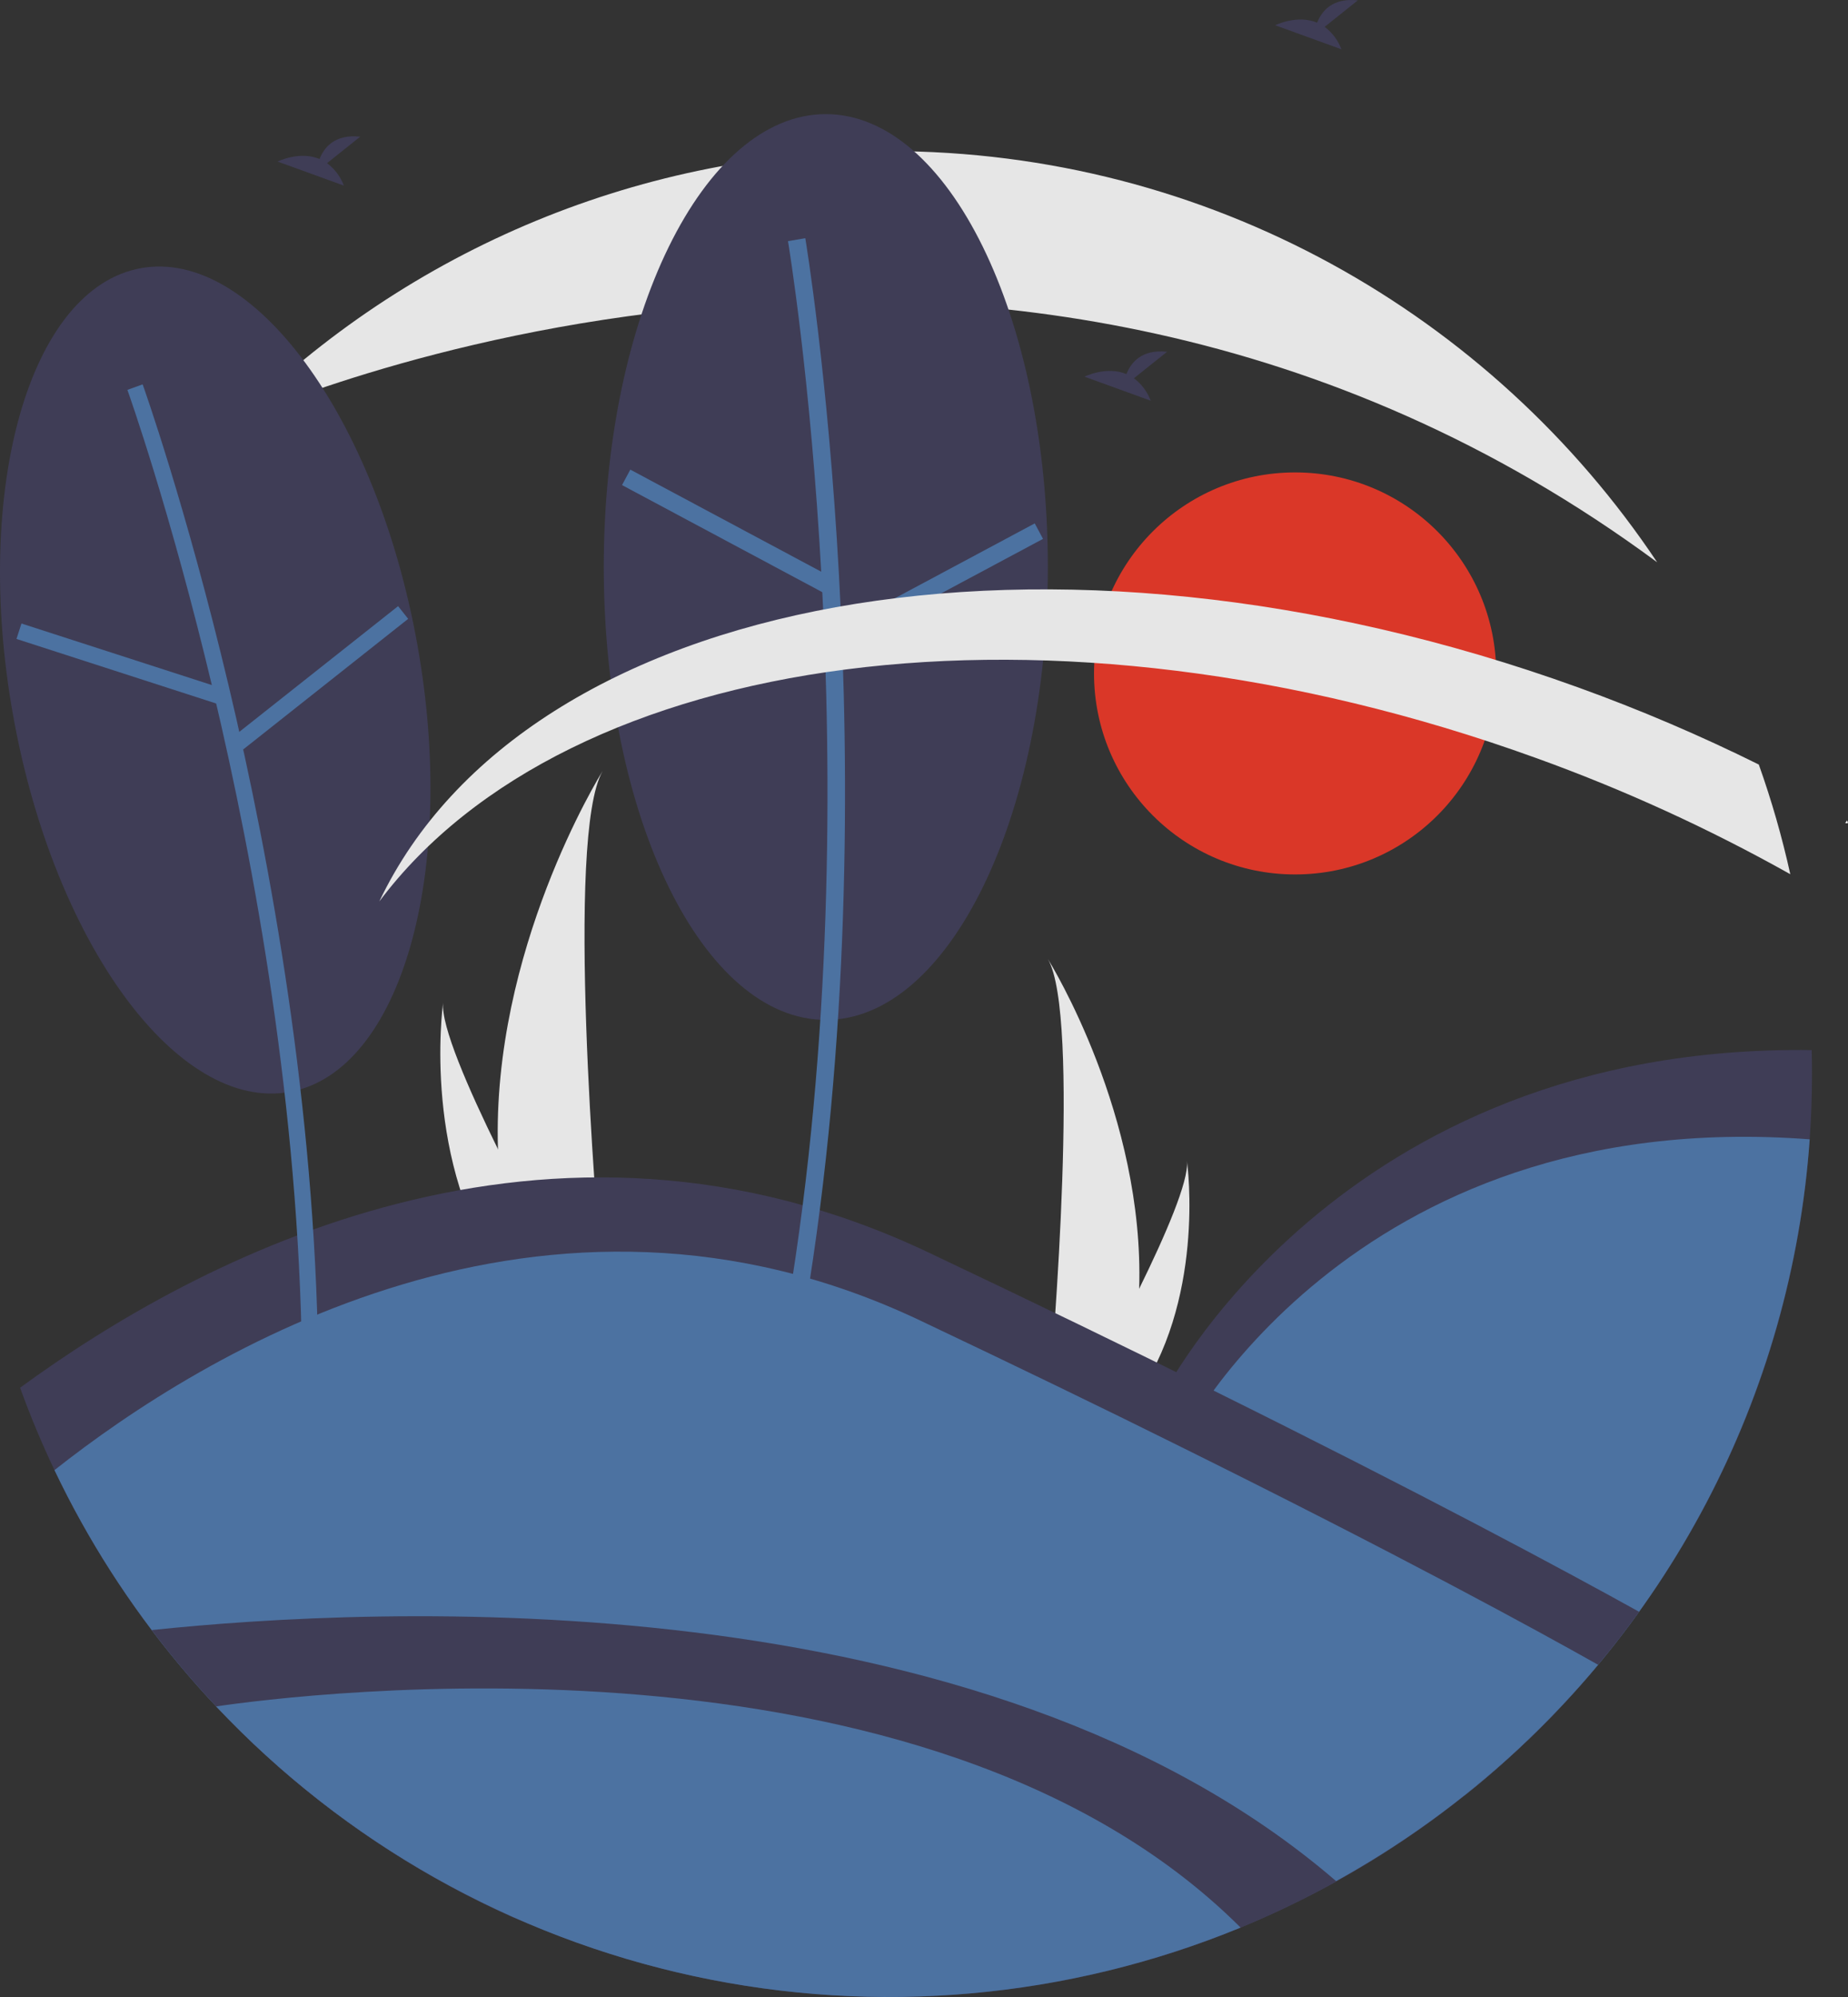 <svg width="450" height="486" viewBox="0 0 450 486" fill="none" xmlns="http://www.w3.org/2000/svg">
<rect x="0" y="0" width="450" height="486" fill="#333333" stroke="none"/>
<g clip-path="url(#clip0)">
<path d="M315.367 212.809C342.411 212.809 364.334 190.908 364.334 163.89C364.334 136.873 342.411 114.971 315.367 114.971C288.324 114.971 266.401 136.873 266.401 163.89C266.401 190.908 288.324 212.809 315.367 212.809Z" fill="#DA3728"/>
<path d="M449.685 200.364C449.793 200.344 449.874 200.269 450 200.288C449.945 200.076 449.873 199.869 449.785 199.669C449.629 199.881 449.47 200.098 449.331 200.287L449.685 200.364Z" fill="white"/>
<path d="M121.259 279.673C121.545 290.346 123.335 300.925 126.575 311.099C126.649 311.336 126.726 311.568 126.804 311.804H146.642C146.621 311.593 146.599 311.357 146.578 311.099C145.255 295.908 137.629 203.446 146.748 187.634C145.95 188.917 119.721 231.402 121.259 279.673Z" fill="#E6E6E6"/>
<path d="M122.748 311.099C122.913 311.336 123.086 311.572 123.263 311.804H138.144C138.032 311.603 137.901 311.367 137.749 311.099C135.291 306.666 128.014 293.413 121.259 279.673C114 264.908 107.34 249.582 107.901 244.035C107.728 245.286 102.705 283.422 122.748 311.099Z" fill="#E6E6E6"/>
<path d="M277.391 313.641C277.141 322.946 275.581 332.169 272.756 341.039C272.692 341.245 272.624 341.448 272.557 341.653H255.262C255.28 341.469 255.299 341.263 255.317 341.039C256.47 327.795 263.119 247.185 255.169 233.4C255.864 234.519 278.731 271.557 277.391 313.641Z" fill="#E6E6E6"/>
<path d="M276.093 341.039C275.948 341.245 275.798 341.451 275.644 341.653H262.67C262.768 341.478 262.882 341.272 263.014 341.039C265.158 337.174 271.502 325.619 277.391 313.641C283.719 300.768 289.525 287.407 289.036 282.571C289.187 283.662 293.566 316.91 276.093 341.039Z" fill="#E6E6E6"/>
<path d="M79.645 39.707L87.71 33.263C81.445 32.572 78.87 35.986 77.817 38.688C72.922 36.657 67.593 39.318 67.593 39.318L83.73 45.171C82.916 42.999 81.499 41.103 79.645 39.707V39.707Z" fill="#3F3D56"/>
<path d="M322.565 6.535L330.631 0.09C324.365 -0.6 321.791 2.813 320.737 5.516C315.842 3.485 310.514 6.146 310.514 6.146L326.651 11.999C325.837 9.827 324.419 7.931 322.565 6.535V6.535Z" fill="#3F3D56"/>
<path d="M441.232 261.384C441.232 266.724 441.045 272.02 440.673 277.273C437.8 318.712 423.418 358.531 399.141 392.254C395.969 396.677 392.638 400.977 389.148 405.152C380.106 415.986 370.066 425.949 359.161 434.91L311.36 406.888L282.78 340.248C282.78 340.248 325.423 253.991 441.156 255.555C441.204 257.491 441.229 259.434 441.232 261.384Z" fill="#3F3D56"/>
<path d="M440.673 277.273C438.474 308.239 429.874 338.414 415.416 365.894C400.958 393.373 380.956 417.56 356.671 436.929L312.264 410.898L286.918 351.796C286.918 351.796 327.988 268.722 440.673 277.273Z" fill="#4C72A1"/>
<path d="M399.141 392.254C395.969 396.677 392.638 400.977 389.148 405.152C365.764 433.22 335.885 455.171 302.098 469.106C295.257 471.924 288.254 474.409 281.091 476.561C229.366 490.303 174.568 486.827 124.998 466.66C75.975 444.8 36.358 406.194 13.265 357.776C10.162 351.258 7.371 344.575 4.893 337.726C48.114 306.094 133.281 260.799 226.104 304.812C251.78 316.987 274.707 328.085 294.884 338.105C346.085 363.46 380.162 381.74 399.141 392.254Z" fill="#3F3D56"/>
<path d="M389.148 405.152C364.976 434.094 333.907 456.497 298.799 470.302C263.691 484.107 225.672 488.869 188.239 484.151C150.806 479.433 115.162 465.386 84.587 443.303C54.011 421.219 29.485 391.808 13.265 357.776C49.362 329.258 132.619 278.01 223.986 321.328C247.483 332.469 268.461 342.625 286.918 351.796C340.726 378.439 373.872 396.546 389.148 405.152Z" fill="#4C72A1"/>
<path d="M325.436 457.868C317.877 462.054 310.085 465.806 302.098 469.106C274.917 480.296 245.798 486.036 216.4 486C181.613 485.986 147.303 477.916 116.164 462.422C85.025 446.929 57.905 424.434 36.935 396.705C90.632 391.048 239.062 383.421 325.436 457.868Z" fill="#3F3D56"/>
<path d="M302.098 469.106C259.95 486.419 213.535 490.544 168.99 480.933C124.446 471.322 83.871 448.428 52.631 415.281C72.163 412.414 225.504 392.729 302.098 469.106Z" fill="#4C72A1"/>
<path d="M403.521 136.826V136.833C242.98 18.248 59.045 101.714 57.625 102.355V102.348C78.473 81.523 103.228 65.01 130.473 53.757C157.719 42.504 186.918 36.731 216.4 36.769C294.45 36.769 363.21 76.504 403.521 136.826Z" fill="#E6E6E6"/>
<path d="M70.501 265.739C97.659 260.847 111.576 212.002 101.585 156.642C91.594 101.281 61.479 60.368 34.32 65.26C7.162 70.152 -6.755 118.996 3.236 174.357C13.227 229.717 43.343 270.631 70.501 265.739Z" fill="#3F3D56"/>
<path d="M77.48 330.393C75.87 208.793 35.146 94.68 34.735 93.542L31.021 94.881C31.43 96.013 71.931 209.528 73.533 330.446L77.48 330.393Z" fill="#4C72A1"/>
<path d="M5.227 151.743L4.012 155.497L52.767 171.249L53.982 167.495L5.227 151.743Z" fill="#4C72A1"/>
<path d="M96.94 147.515L56.769 179.298L59.221 182.391L99.392 150.607L96.94 147.515Z" fill="#4C72A1"/>
<path d="M201.088 248.208C230.95 248.208 255.158 198.862 255.158 137.991C255.158 77.12 230.95 27.774 201.088 27.774C171.227 27.774 147.019 77.12 147.019 137.991C147.019 198.862 171.227 248.208 201.088 248.208Z" fill="#3F3D56"/>
<path d="M196.095 318.398C217.751 188.596 196.313 59.262 196.094 57.971L191.882 58.684C192.1 59.968 213.414 188.623 191.881 317.698L196.095 318.398Z" fill="#4C72A1"/>
<path d="M153.485 114.291L151.47 118.055L200.363 144.182L202.379 140.418L153.485 114.291Z" fill="#4C72A1"/>
<path d="M251.965 127.379L203.078 153.52L205.094 157.284L253.982 131.142L251.965 127.379Z" fill="#4C72A1"/>
<path d="M435.949 212.754C416.11 201.627 395.384 192.16 373.982 184.45C255.642 141.67 138.295 158.158 92.363 219.383C128.109 144.377 255.656 120.793 384.368 167.321C399.349 172.732 414.01 178.989 428.28 186.062C431.389 194.792 433.95 203.706 435.949 212.754V212.754Z" fill="#E6E6E6"/>
<path d="M276.123 92.056L284.188 85.612C277.922 84.921 275.348 88.335 274.294 91.037C269.399 89.007 264.071 91.668 264.071 91.668L280.208 97.521C279.394 95.348 277.977 93.453 276.123 92.056Z" fill="#3F3D56"/>
</g>
<defs>
<clipPath id="clip0">
<rect width="450" height="486" fill="white"/>
</clipPath>
</defs>
</svg>
